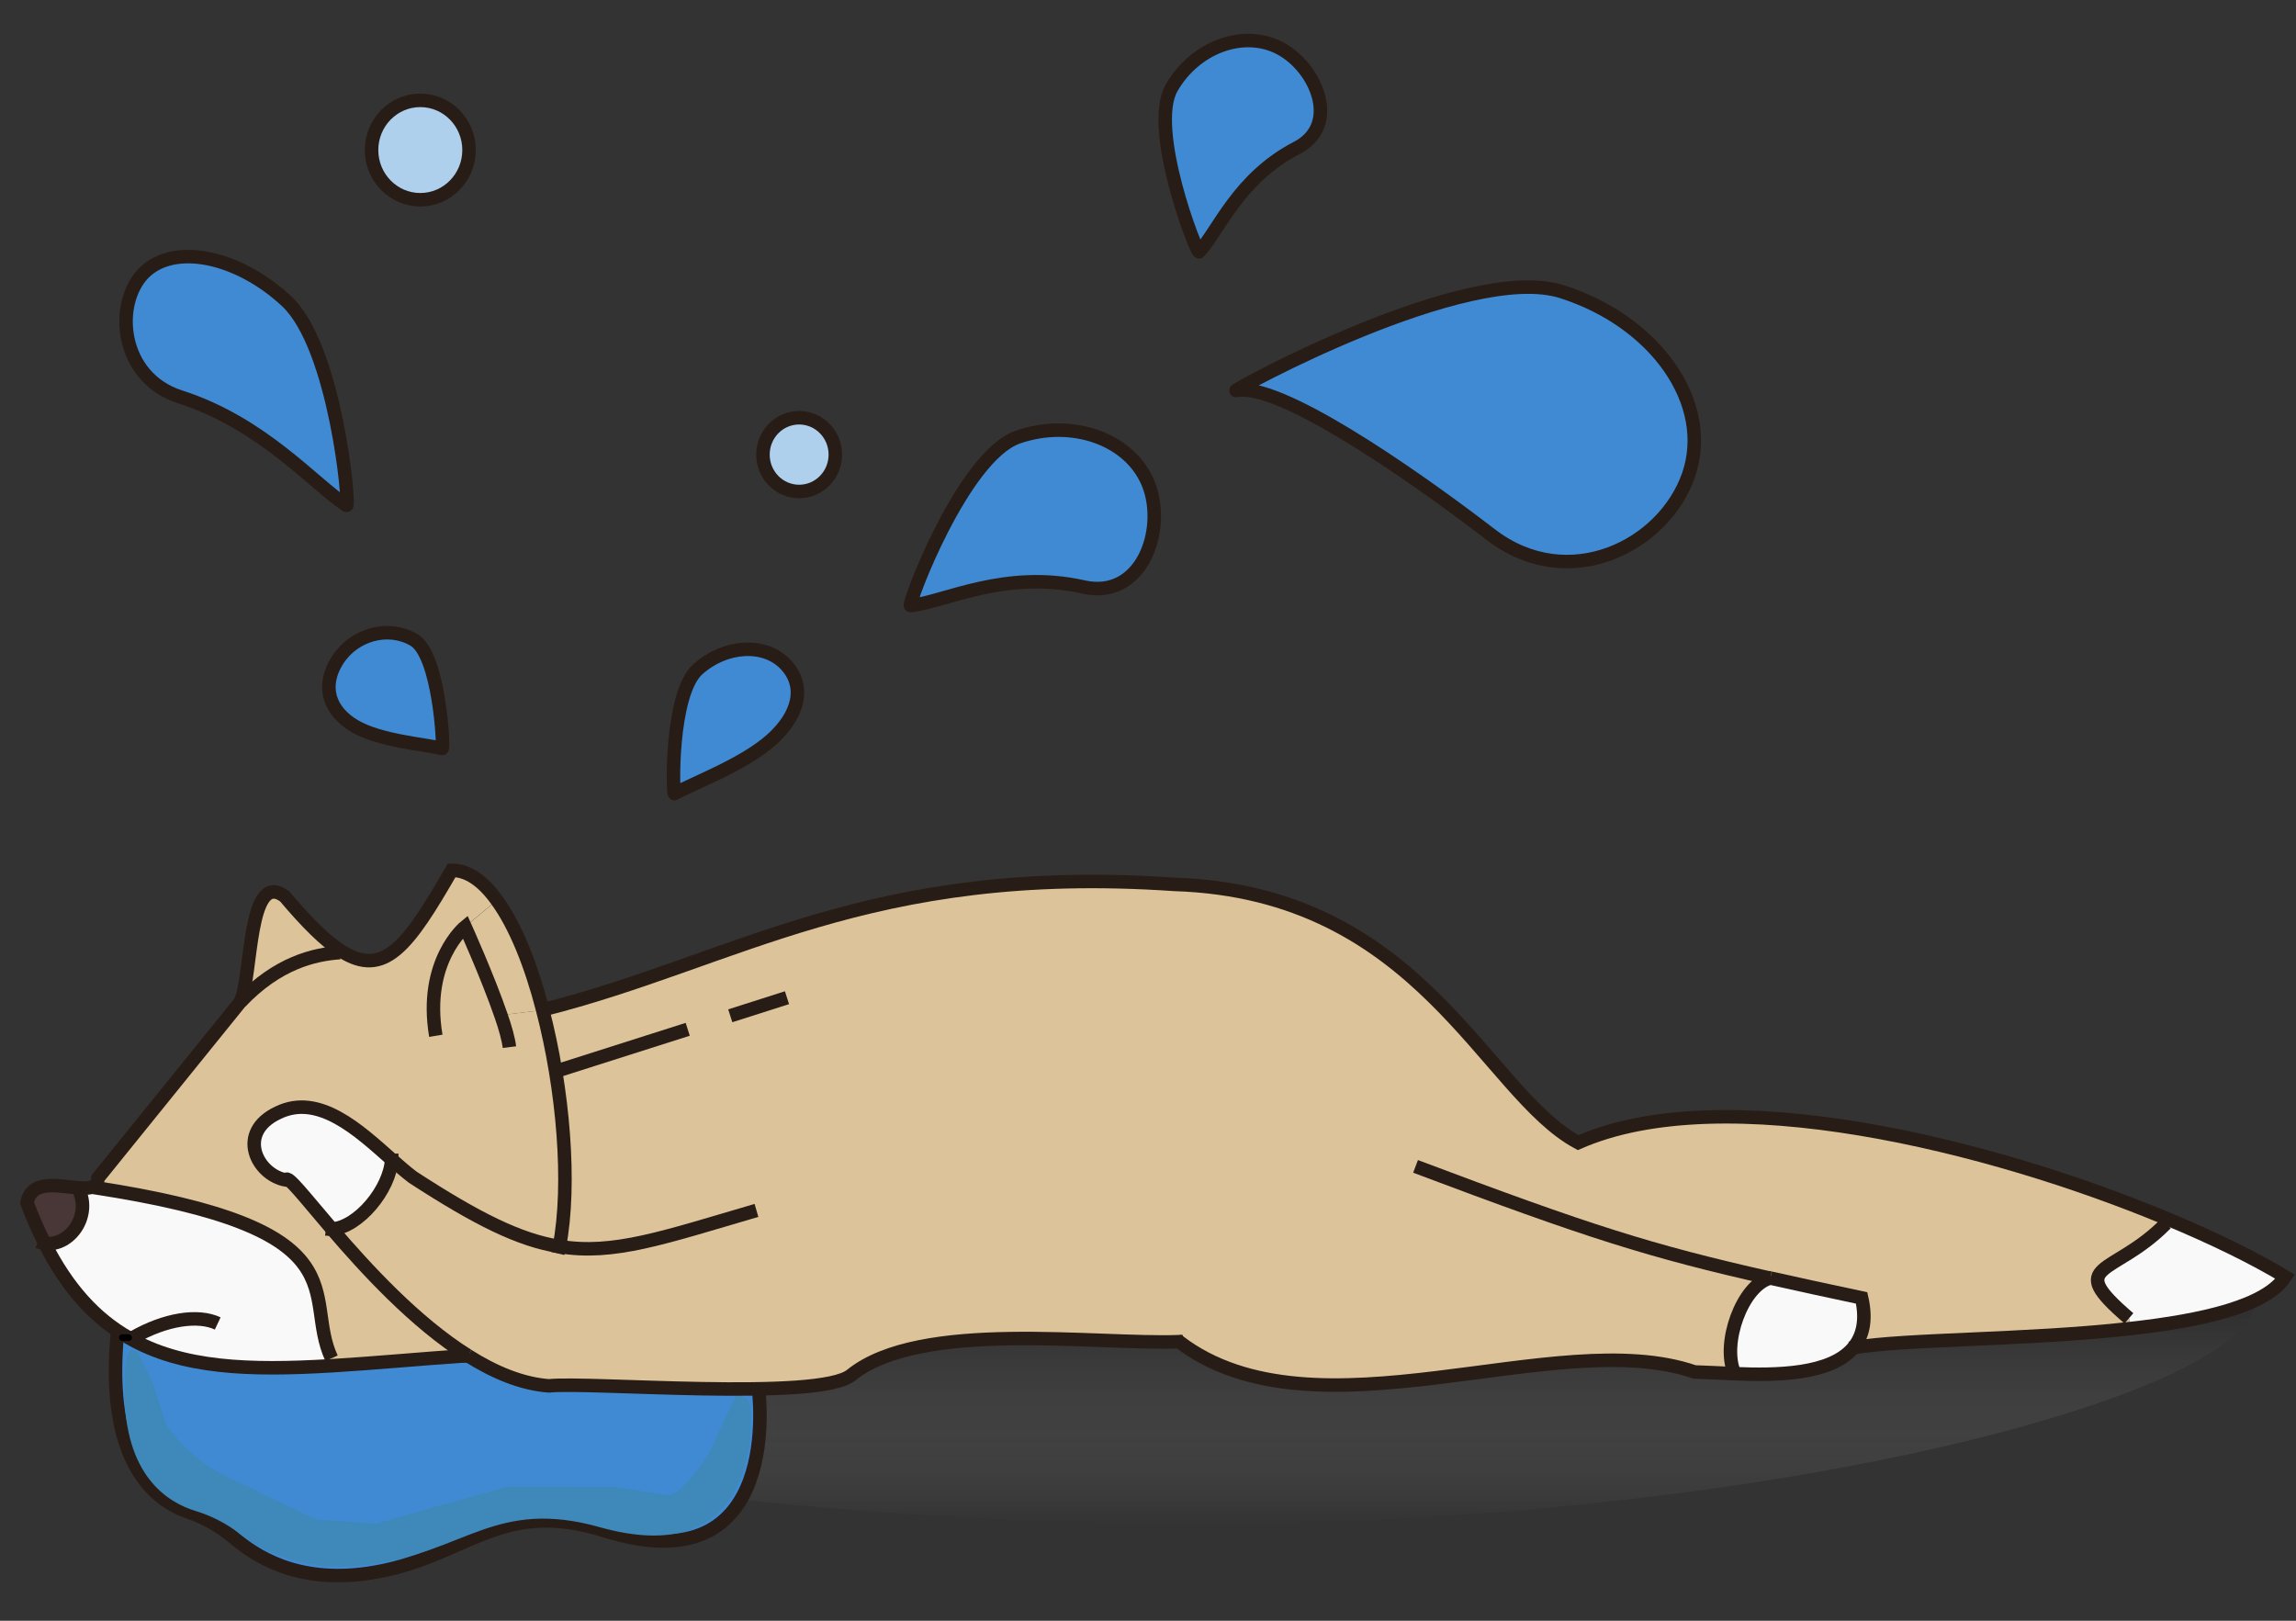 <?xml version="1.0" encoding="utf-8"?>
<!-- Generator: Adobe Illustrator 25.0.0, SVG Export Plug-In . SVG Version: 6.00 Build 0)  -->
<svg version="1.1" id="레이어_1" xmlns="http://www.w3.org/2000/svg" xmlns:xlink="http://www.w3.org/1999/xlink" x="0px"
	 y="0px" viewBox="0 0 170 120" style="enable-background:new 0 0 170 120;" xml:space="preserve">
<rect x="0" y="0" width="170" height="120" fill="#333333" stroke="none"/>
<style type="text/css">
	.st0{fill:#408AD4;stroke:#281C16;stroke-miterlimit:10;}
	.st1{fill:url(#SVGID_1_);}
	.st2{fill:#3E88BA;}
	.st3{fill:#F9F9F9;}
	.st4{fill:#DDC399;}
	.st5{fill:#493636;}
	.st6{fill:none;stroke:#281C16;stroke-miterlimit:10;}
	.st7{fill:none;stroke:#000000;stroke-width:0.5;stroke-linecap:round;stroke-linejoin:round;}
	.st8{fill:#AED0ED;stroke:#281C16;stroke-miterlimit:10;}
</style>
<path class="st0" d="M51.67,49.55c2.04-1.82,4.95-1.98,6.49-0.36c1.54,1.62,0.99,3.77-1.05,5.59c-2.04,1.82-5.75,3.2-7.17,3.98
	C49.8,58.84,49.63,51.37,51.67,49.55z"/>
<path class="st0" d="M75.37,32.36c4.05-1.4,8.38,0.18,9.68,3.53c1.3,3.35-0.51,8.54-4.83,7.57c-5.8-1.31-10.27,1.11-12.8,1.38
	C67.14,44.86,71.31,33.76,75.37,32.36z"/>
<path class="st0" d="M115.63,21.59c7,2.22,11.21,8.29,9.4,13.56s-8.89,8.86-14.64,4.44c-6.33-4.86-15.82-11.34-18.87-10.67
	C91.07,29.01,108.63,19.37,115.63,21.59z"/>
<path class="st0" d="M30.65,47.38c-1.89-1.11-4.42-0.43-5.66,1.5c-1.23,1.93-0.62,3.77,1.27,4.88c1.89,1.11,5.2,1.34,6.48,1.66
	C32.88,55.45,32.54,48.48,30.65,47.38z"/>
<linearGradient id="SVGID_1_" gradientUnits="userSpaceOnUse" x1="88.308" y1="112.812" x2="88.308" y2="89.361">
	<stop  offset="0" style="stop-color:#FFFFFF;stop-opacity:0"/>
	<stop  offset="0.022" style="stop-color:#F5F5F5;stop-opacity:0.011"/>
	<stop  offset="0.183" style="stop-color:#B5B5B5;stop-opacity:0.092"/>
	<stop  offset="0.342" style="stop-color:#7E7E7E;stop-opacity:0.171"/>
	<stop  offset="0.494" style="stop-color:#515151;stop-opacity:0.247"/>
	<stop  offset="0.64" style="stop-color:#2E2E2E;stop-opacity:0.32"/>
	<stop  offset="0.776" style="stop-color:#151515;stop-opacity:0.388"/>
	<stop  offset="0.9" style="stop-color:#050505;stop-opacity:0.45"/>
	<stop  offset="1" style="stop-color:#000000;stop-opacity:0.5"/>
</linearGradient>
<path class="st1" d="M166.97,96.26c0,6.86-35.6,16.55-78.07,16.55S9.65,104.49,9.65,97.64s36.78-8.28,79.25-8.28
	S166.97,89.4,166.97,96.26z"/>
<path class="st0" d="M8.7,98.62c-0.94,9.66,2.81,12.5,5.25,13.33c1.23,0.42,2.35,1.06,3.35,1.9c1.54,1.29,4.6,3.42,9.96,2.64
	c7.22-1.05,9.58-5.65,17.52-3.15c13.4,4.21,11.38-10.5,11.38-10.5"/>
<path class="st2" d="M55.61,104.4c-0.02-0.66-0.39-1.05-1.03-1.05l-0.14,0.06l-1.92,4.15c-1.27,2.01-2.51,3.22-3.09,3.15l-3.84-0.62
	c-0.05-0.01-0.09-0.01-0.14-0.01l-7.76-0.01c-0.07,0-0.14,0.01-0.2,0.02l-9.71,2.73l-3.73-0.29c-0.25,0.05-0.52,0.02-0.75-0.09
	l-3.99-1.89c-0.08-0.04-0.15-0.08-0.22-0.13c-0.57-0.45-4.32-1.32-6.78-4.95c-0.04-0.06-0.98-3.1-1.03-3.15l-1.03-2.1
	c-0.76-0.75-1.03,0-1.03,2.76c0,6.25,3.15,8.25,5.25,8.89c1.19,0.36,2.28,0.93,3.25,1.66c1.5,1.13,4.47,2.99,9.68,2.31
	c7.01-0.92,9.31-4.94,17.03-2.76C55,116.04,55.72,107.49,55.61,104.4z"/>
<path class="st0" d="M21.22,22.3c-3.63-3.38-8.36-4.32-10.57-2.09s-1.85,7.72,2.7,9.18c6.11,1.96,9.88,6.45,12.31,8.03
	C25.93,37.59,24.85,25.68,21.22,22.3z"/>
<g>
	<g id="XMLID_1_">
		<g>
			<path class="st3" d="M137.21,99.8c-1.66,1.98-5.65,2.04-8.79,1.91v-0.08c-0.94-2.17,0.58-6.44,2.65-7.01h0.01
				c1.98,0.44,4.19,0.93,6.76,1.47C138.22,97.77,137.92,98.96,137.21,99.8z"/>
			<path class="st4" d="M40.17,74.77c-0.05,0.01-0.11,0.03-0.15,0.04l-2.92,0.35c-0.97-2.83-2.65-6.55-2.65-6.55l2.34-1.95
				C38.15,68.54,39.32,71.46,40.17,74.77z"/>
			<path class="st5" d="M5.75,87.94c1.1,1.91-0.49,4.37-2.44,4.12c-0.46-0.91-0.9-1.91-1.31-3C2.31,87.31,4.32,87.83,5.75,87.94z"/>
			<path class="st4" d="M87.3,99.34c-6.19,0.23-19.16-1.66-24.28,2.48c-2.41,1.94-19.38,0.47-22.38,0.79c-2.01-0.15-4.04-1-6-2.24
				c-3.93-2.47-7.57-6.46-10.07-9.38c1.96-0.11,4.3-2.94,4.43-5.15c0.55,0.48,1.07,0.94,1.56,1.31c4.77,3.1,7.9,4.66,10.86,5.13
				c0.88-4.6,0.28-11.65-1.24-17.51c14.32-3.6,24.1-10.84,46.78-9.29c18.28,0.58,22.94,15.4,29.9,19.12
				c10.72-4.73,30.43,0.14,43.63,5.65l-0.12,0.33c-3.91,3.97-7.6,2.85-2.74,7.02l0.08,0.77c-7.62,0.86-16.74,0.76-20.51,1.42
				c0.72-0.84,1.01-2.03,0.63-3.7c-2.57-0.54-4.78-1.03-6.76-1.47h-0.01c-2.08,0.57-3.59,4.84-2.65,7.01v0.08
				c-1.14-0.05-2.17-0.11-2.95-0.13C115.2,98.05,97.38,107.02,87.3,99.34z"/>
			<path class="st4" d="M25.24,70.41c3.21,2.05,4.99-0.41,8.19-5.97c1.21-0.01,2.34,0.81,3.35,2.22l-2.34,1.95
				c0,0,1.68,3.73,2.65,6.55l2.92-0.35c0.05-0.01,0.11-0.03,0.15-0.04c1.53,5.87,2.12,12.91,1.24,17.51
				c-2.96-0.47-6.09-2.03-10.86-5.13c-0.49-0.37-1.01-0.82-1.56-1.31c-2.43-2.15-5.4-4.94-8.42-3.46c-3.12,1.47-1.56,4.6,0.6,4.98
				c0.08-0.42,1.36,1.25,3.39,3.62c2.5,2.91,6.14,6.91,10.07,9.38c-3.66,0.25-7.02,0.57-10.07,0.75l-0.02-0.54
				C22.34,95.85,27.2,90.98,6.8,87.9v-0.01c0.28-0.09,0.45-0.29,0.45-0.66L17.62,74.4c0.06-0.06,0.12-0.14,0.18-0.24l0.01,0.01
				c2.75-2.9,5.47-3.52,7.36-3.65L25.24,70.41z"/>
			<path class="st3" d="M29,85.85c-0.13,2.21-2.47,5.03-4.43,5.15c-2.03-2.37-3.31-4.04-3.39-3.62c-2.16-0.38-3.72-3.51-0.6-4.98
				C23.6,80.91,26.57,83.69,29,85.85z"/>
			<path class="st3" d="M24.57,101.12c-6.15,0.37-11.11,0.2-15.05-2.08c-2.44-1.39-4.5-3.6-6.21-6.98c1.95,0.25,3.55-2.21,2.44-4.12
				c0.42,0.04,0.79,0.05,1.04-0.05v0.01c20.4,3.08,15.54,7.95,17.75,12.67L24.57,101.12z"/>
			<path class="st4" d="M17.8,74.16c0.88-1.79,0.52-9.83,3.28-7.79c1.67,1.98,3.02,3.31,4.17,4.04l-0.07,0.11
				c-1.89,0.13-4.61,0.75-7.36,3.65L17.8,74.16z"/>
			<path class="st3" d="M160.49,90.26c3.44,1.43,6.45,2.91,8.72,4.28c-1.41,2.17-6.07,3.24-11.49,3.84l-0.08-0.77
				c-4.86-4.17-1.17-3.05,2.74-7.02L160.49,90.26z"/>
		</g>
		<g>
			<path class="st6" d="M34.78,100.36c-0.05,0-0.09,0.01-0.14,0.01c-3.66,0.25-7.02,0.57-10.07,0.75
				c-6.15,0.37-11.11,0.2-15.05-2.08c-2.44-1.39-4.5-3.6-6.21-6.98c-0.46-0.91-0.9-1.91-1.31-3c0.32-1.75,2.32-1.23,3.76-1.12
				c0.42,0.04,0.79,0.05,1.04-0.05c0.28-0.09,0.45-0.29,0.45-0.66L17.62,74.4c0.06-0.06,0.12-0.14,0.18-0.24
				c0.88-1.79,0.52-9.83,3.28-7.79c1.67,1.98,3.02,3.31,4.17,4.04c3.21,2.05,4.99-0.41,8.19-5.97c1.21-0.01,2.34,0.81,3.35,2.22
				c1.37,1.88,2.54,4.8,3.39,8.11c1.53,5.87,2.12,12.91,1.24,17.51c-0.05,0.19-0.08,0.35-0.12,0.53"/>
			<path class="st6" d="M40.02,74.81c0.05-0.01,0.11-0.03,0.15-0.04c14.32-3.6,24.1-10.84,46.78-9.29
				c18.28,0.58,22.94,15.4,29.9,19.12c10.72-4.73,30.43,0.14,43.63,5.65c3.44,1.43,6.45,2.91,8.72,4.28
				c-1.41,2.17-6.07,3.24-11.49,3.84c-7.62,0.86-16.74,0.76-20.51,1.42c-0.09,0.01-0.19,0.04-0.27,0.05"/>
			<path class="st6" d="M6.8,87.9c20.4,3.08,15.54,7.95,17.75,12.67"/>
			<path class="st6" d="M5.73,87.9c0.01,0.01,0.01,0.03,0.02,0.04c1.1,1.91-0.49,4.37-2.44,4.12c-0.16-0.03-0.33-0.06-0.49-0.13"/>
			<path class="st6" d="M34.64,100.37c-3.93-2.47-7.57-6.46-10.07-9.38c-2.03-2.37-3.31-4.04-3.39-3.62
				c-2.16-0.38-3.72-3.51-0.6-4.98c3.02-1.48,5.99,1.31,8.42,3.46c0.55,0.48,1.07,0.94,1.56,1.31c4.77,3.1,7.9,4.66,10.86,5.13
				c4,0.66,7.68-0.65,14.59-2.67"/>
			<path class="st6" d="M87.58,99.34c-0.09,0-0.19,0.01-0.28,0"/>
			<path class="st6" d="M131.08,94.63c1.98,0.44,4.19,0.93,6.76,1.47c0.38,1.67,0.08,2.86-0.63,3.7c-1.66,1.98-5.65,2.04-8.79,1.91
				c-1.14-0.05-2.17-0.11-2.95-0.13c-10.26-3.54-28.08,5.44-38.17-2.24c-6.19,0.23-19.16-1.66-24.28,2.48
				c-2.41,1.94-19.38,0.47-22.38,0.79c-2.01-0.15-4.04-1-6-2.24"/>
			<path class="st6" d="M104.81,86.36c12.84,4.84,17.35,6.27,26.25,8.28"/>
			<path class="st6" d="M29,85.44c0.01,0.13,0.01,0.27,0,0.41c-0.13,2.21-2.47,5.03-4.43,5.15c-0.15,0.01-0.29,0.01-0.43-0.01"/>
			<path class="st6" d="M128.41,101.64c-0.94-2.17,0.58-6.44,2.65-7.01h0.01c0.02-0.01,0.04-0.03,0.06-0.03"/>
			<path class="st6" d="M157.63,97.61c-4.86-4.17-1.17-3.05,2.74-7.02"/>
			<path class="st6" d="M9.52,99.04h0.33c2.37-1.37,4.81-1.74,6.27-1.05"/>
			<line class="st7" x1="9.06" y1="99.04" x2="9.52" y2="99.04"/>
			<path class="st6" d="M17.81,74.18c2.75-2.9,5.47-3.52,7.36-3.65"/>
			<path class="st6" d="M32.27,76.69c-0.94-5.54,2.17-8.07,2.17-8.07s1.68,3.73,2.65,6.55c0.33,0.94,0.56,1.79,0.63,2.36"/>
		</g>
	</g>
</g>
<path class="st6" d="M54.07,75.21c1.4-0.45,2.8-0.89,4.2-1.34"/>
<path class="st6" d="M40.87,79.41c3.35-1.07,6.7-2.13,10.05-3.2"/>
<ellipse class="st8" cx="59.17" cy="33.66" rx="2.68" ry="2.73"/>
<ellipse class="st8" cx="31.12" cy="11.11" rx="3.61" ry="3.68"/>
<path class="st0" d="M86.75,6.5c1.75-3.04,5.35-4.35,8.04-2.92c2.69,1.43,4.48,5.69,1.23,7.37c-4.36,2.26-5.81,6.18-7.24,7.69
	C88.62,18.8,85,9.54,86.75,6.5z"/>
</svg>
